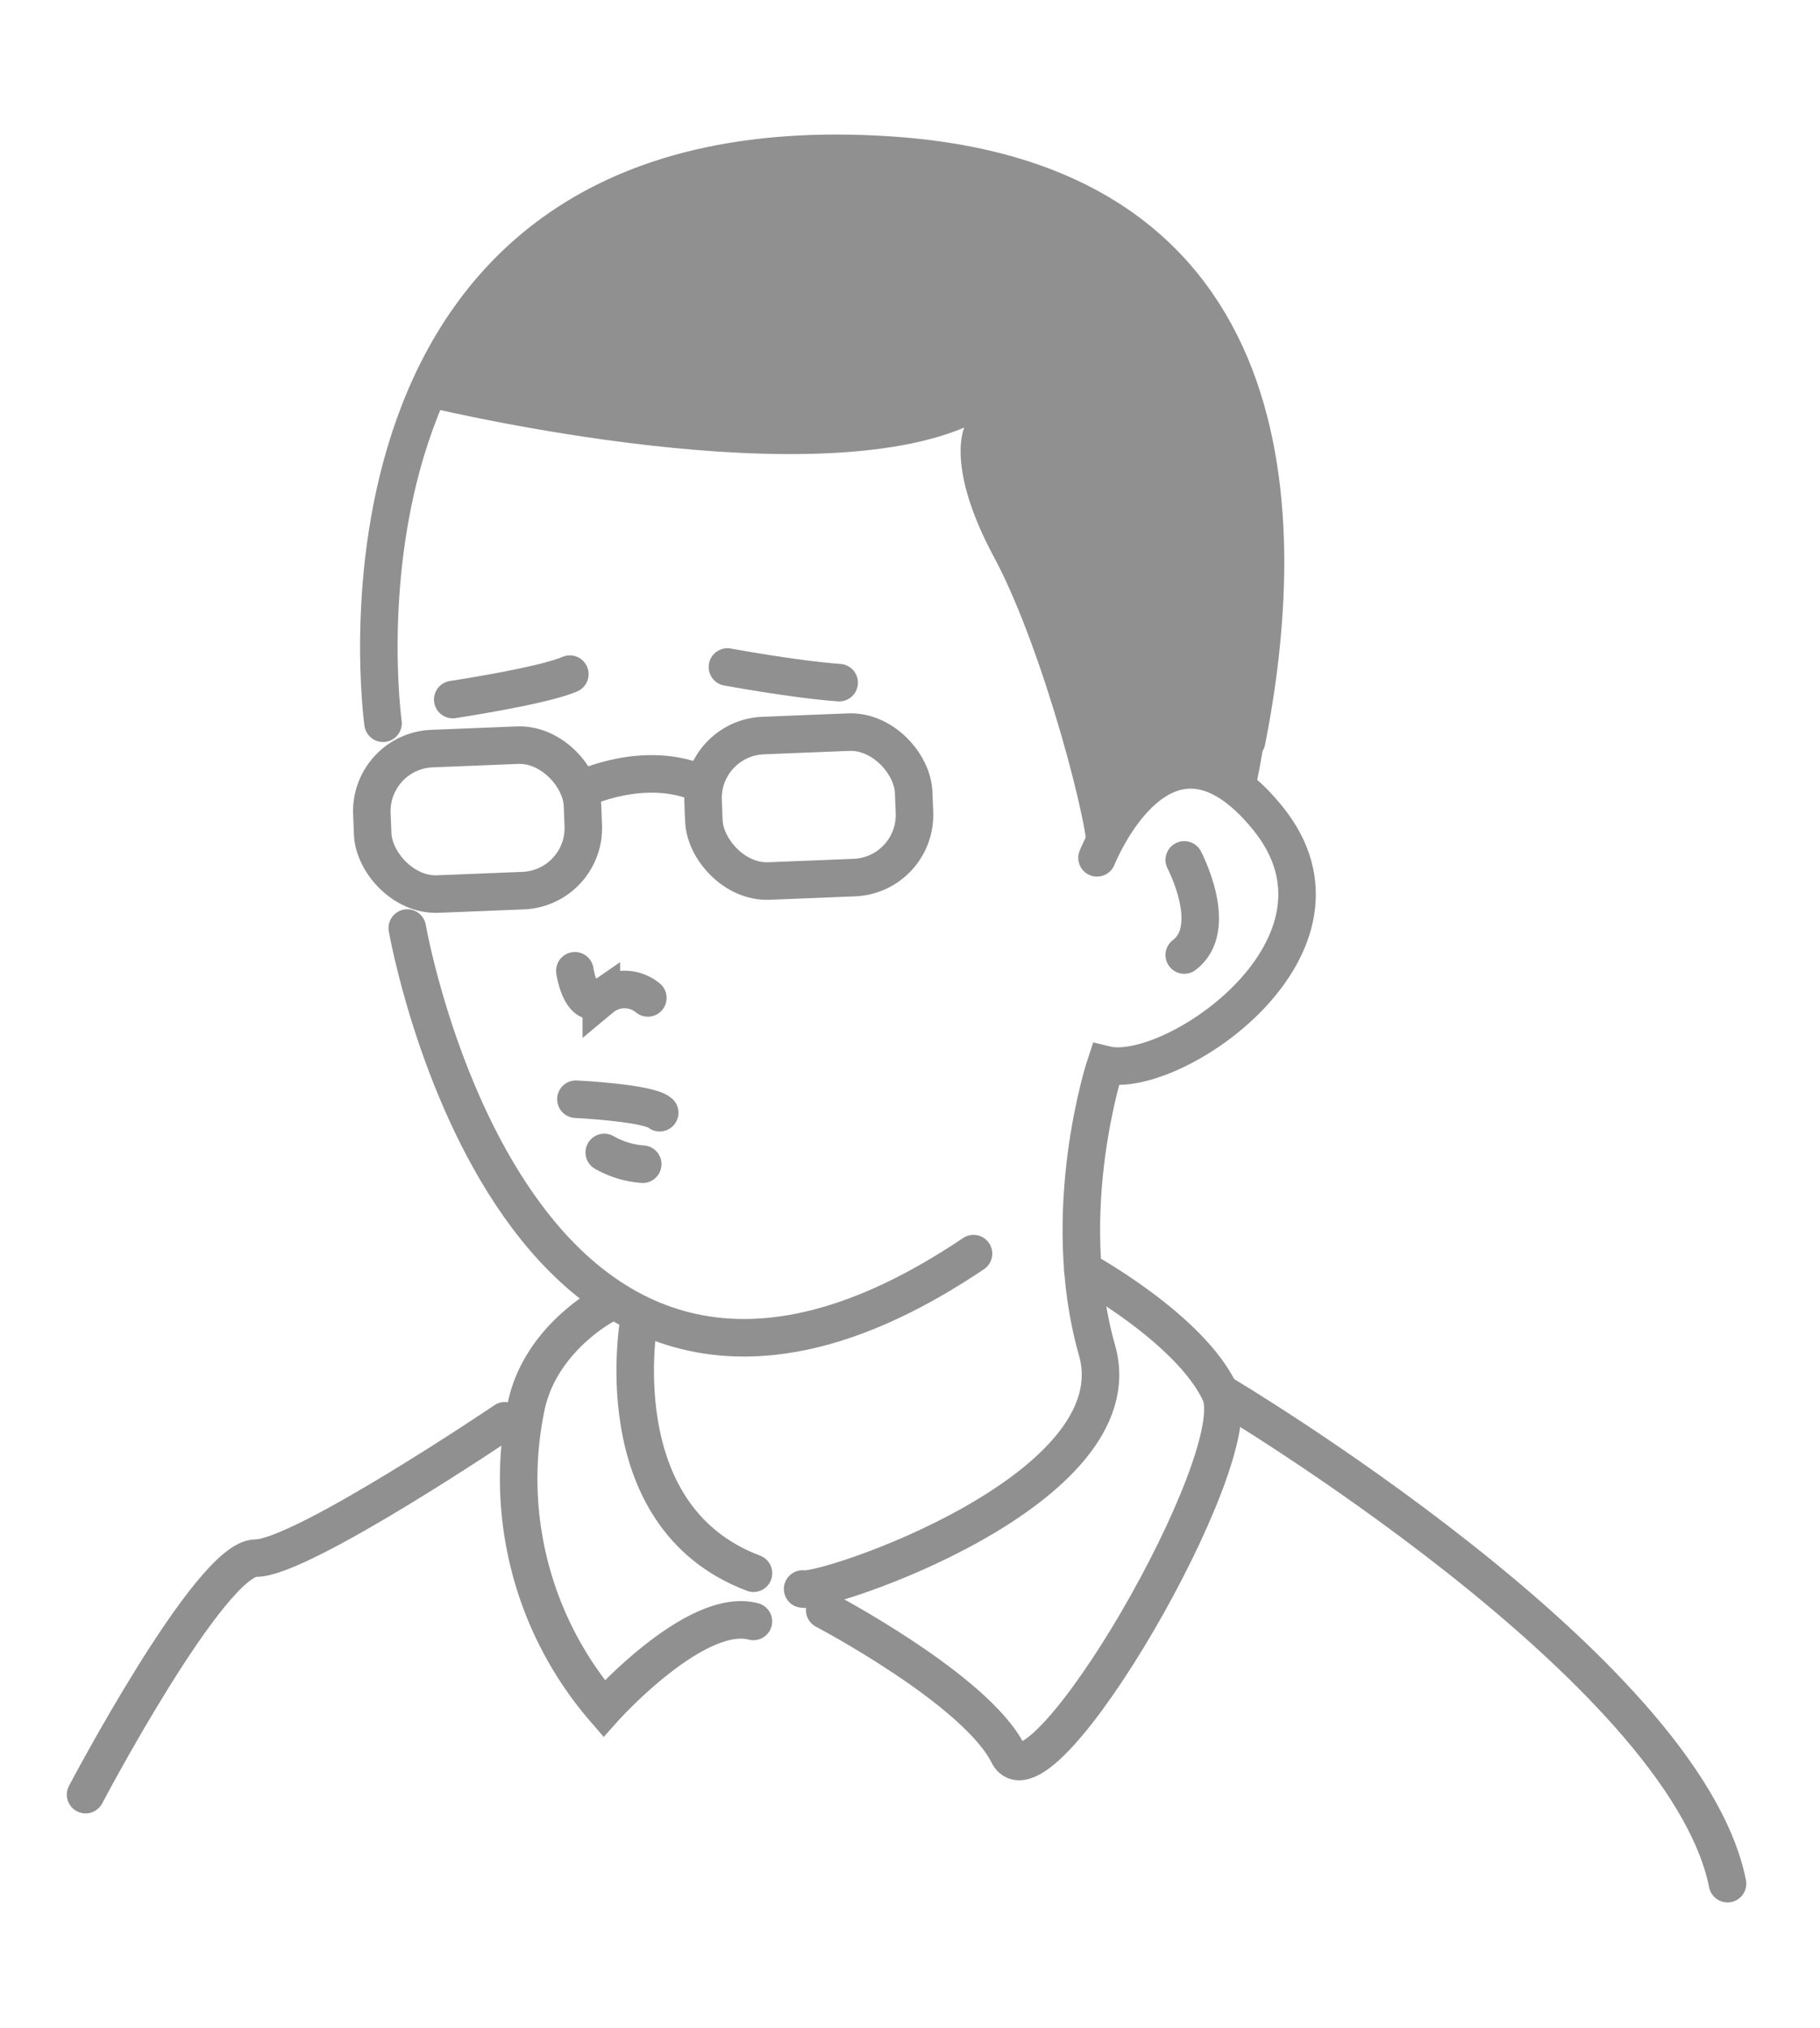 <svg xmlns="http://www.w3.org/2000/svg" xmlns:xlink="http://www.w3.org/1999/xlink" viewBox="705 -2288 194 216">
  <defs>
    <style>
      .cls-1 {
        clip-path: url(#clip-アートボード_5);
      }

      .cls-2 {
        opacity: 0.743;
      }

      .cls-3 {
        fill: none;
        stroke: #6a6a6a;
        stroke-linecap: round;
        stroke-miterlimit: 10;
        stroke-width: 4px;
      }

      .cls-4 {
        fill: #6a6a6a;
      }
    </style>
    <clipPath id="clip-アートボード_5">
      <rect x="705" y="-2288" width="194" height="216"/>
    </clipPath>
  </defs>
  <g id="アートボード_5" data-name="アートボード – 5" class="cls-1">
    <g id="オタク" class="cls-2" transform="translate(712.123 -2273.21)">
      <g id="レイヤー_1" data-name="レイヤー 1" transform="translate(2 0.21)">
        <path id="パス_94" data-name="パス 94" class="cls-3" d="M48.07,112.88s11.708,67.412,60.356,34.685" transform="translate(-13.78 -29.018)"/>
        <path id="パス_95" data-name="パス 95" class="cls-3" d="M44.446,62.714S35.41-2.041,98.543,2.2c42.671,2.866,42.552,39.173,37.96,62.41" transform="translate(-12.739 -0.668)"/>
        <rect id="長方形_120" data-name="長方形 120" class="cls-3" width="22.471" height="15.511" rx="6.68" transform="matrix(0.999, -0.04, 0.04, 0.999, 30.249, 65.013)"/>
        <rect id="長方形_121" data-name="長方形 121" class="cls-3" width="22.471" height="15.511" rx="6.68" transform="matrix(0.999, -0.04, 0.04, 0.999, 65.551, 63.624)"/>
        <path id="パス_96" data-name="パス 96" class="cls-3" d="M73.07,92.442s6.736-3.282,12.854-.514" transform="translate(-20.172 -23.377)"/>
        <path id="パス_97" data-name="パス 97" class="cls-4" d="M49.57,28.337s40.267,9.974,58.265,2.419c0,0-2.062,4.116,3.171,13.829s10.42,29.653,9.914,32.005,7.093-15.973,17.863-7.049c-.022.015,14.566-59.813-30.837-68.075S49.57,28.337,49.57,28.337Z" transform="translate(-14.163 -0.21)"/>
        <path id="パス_98" data-name="パス 98" class="cls-3" d="M136.07,99.612s7.086-17.863,18.176-4.257-10.137,28.046-17.268,26.3c0,0-5.143,15.526-.908,30.42s-29.207,25.984-31.38,25.426" transform="translate(-28.257 -23.23)"/>
        <path id="パス_99" data-name="パス 99" class="cls-3" d="M81.164,168.55S77.1,189.726,93.319,195.844" transform="translate(-22.126 -43.253)"/>
        <path id="パス_100" data-name="パス 100" class="cls-3" d="M72.22,137.38s7.733.372,8.932,1.437" transform="translate(-19.955 -35.283)"/>
        <path id="パス_101" data-name="パス 101" class="cls-3" d="M76.28,145a9.719,9.719,0,0,0,4.1,1.25" transform="translate(-20.993 -37.231)"/>
        <path id="パス_102" data-name="パス 102" class="cls-3" d="M72.07,119s.625,4.4,2.821,2.888a3.876,3.876,0,0,1,4.957,0" transform="translate(-19.916 -30.583)"/>
        <path id="パス_103" data-name="パス 103" class="cls-3" d="M54.58,79.249s9.6-1.444,12.482-2.709" transform="translate(-15.444 -19.727)"/>
        <path id="パス_104" data-name="パス 104" class="cls-3" d="M93.92,75.52s7.086,1.317,11.909,1.667" transform="translate(-25.503 -19.466)"/>
        <path id="パス_105" data-name="パス 105" class="cls-3" d="M107.85,198.05s16.129,8.47,19.553,15.318,25.805-31.648,22.575-38.5-14.611-13.055-14.611-13.055" transform="translate(-29.065 -41.529)"/>
        <path id="パス_106" data-name="パス 106" class="cls-3" d="M73.129,166.89s-6.877,3.632-8.321,10.889a37.5,37.5,0,0,0,8.321,32.05s9.743-10.889,15.928-9.274" transform="translate(-17.872 -42.828)"/>
        <path id="パス_107" data-name="パス 107" class="cls-3" d="M164.46,179.35s49.489,29.3,54.1,52.325" transform="translate(-43.539 -46.014)"/>
        <path id="パス_108" data-name="パス 108" class="cls-3" d="M46.7,183.4s-21.674,14.633-26.55,14.633S2,223.228,2,223.228" transform="translate(-2 -47.05)"/>
        <path id="パス_109" data-name="パス 109" class="cls-3" d="M159.34,103.13s3.833,7.257,0,10.13" transform="translate(-42.23 -26.525)"/>
      </g>
    </g>
  </g>
</svg>
